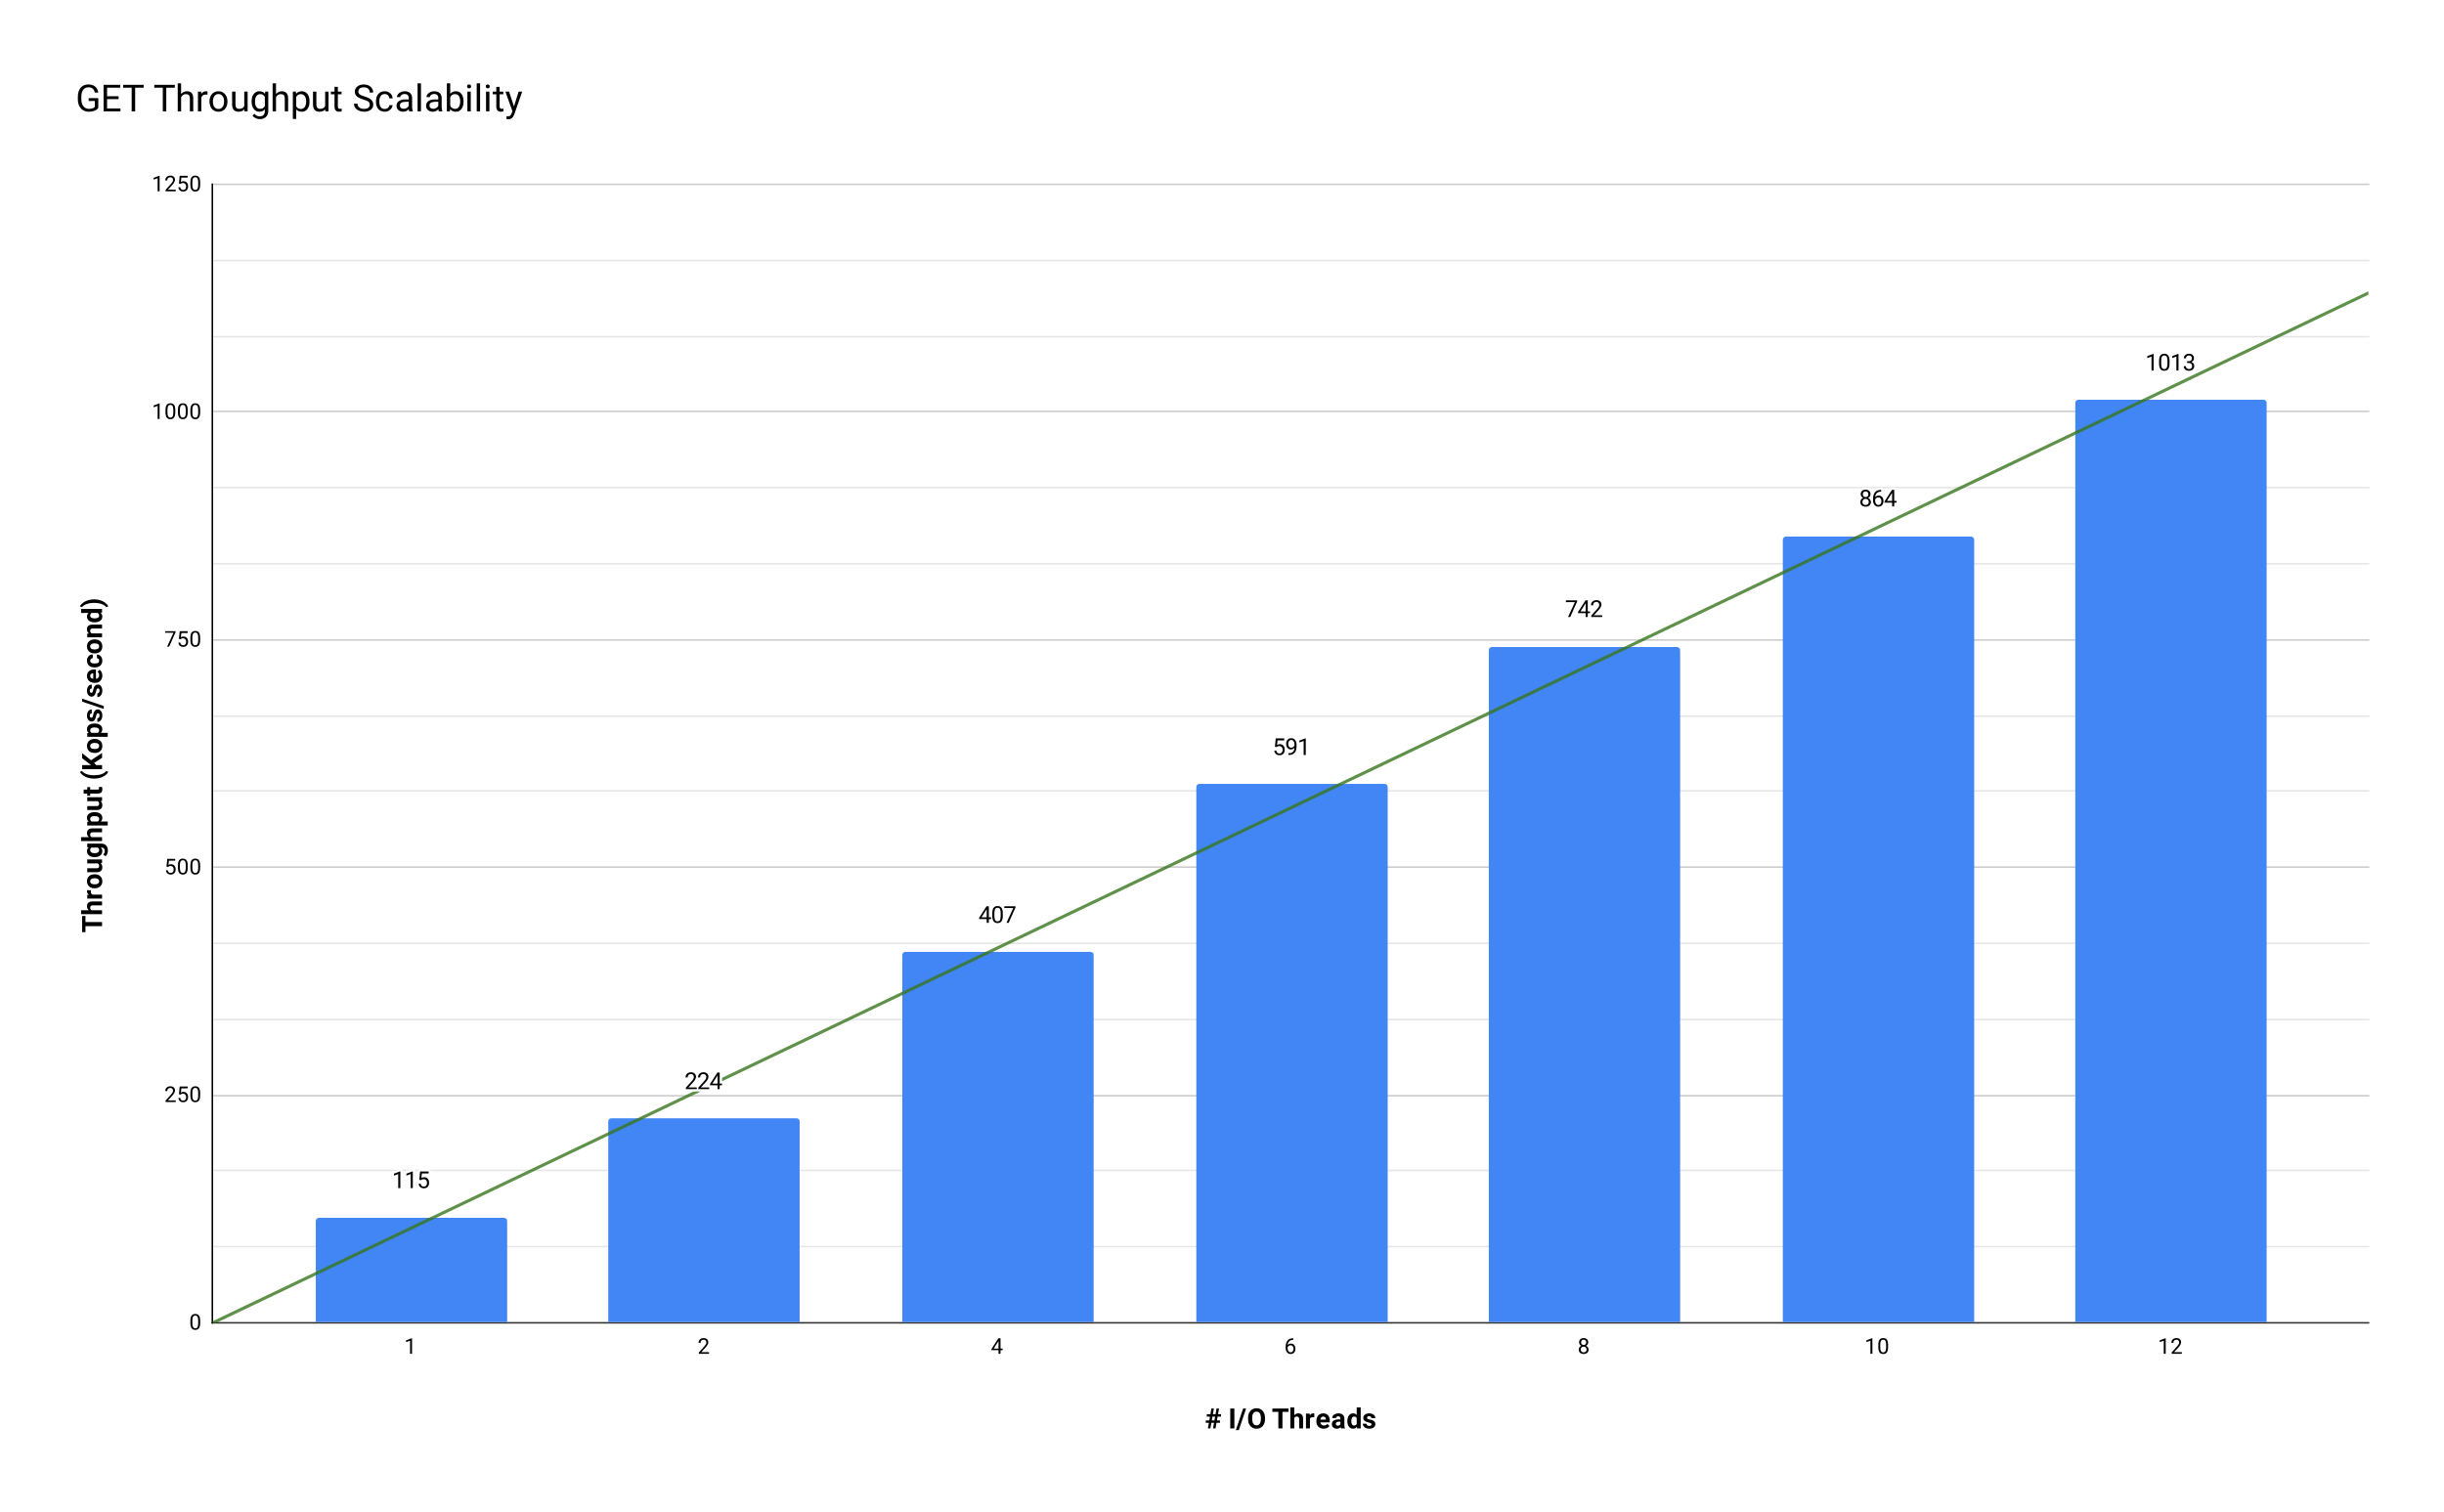 <svg version="1.1" viewBox="0.0 0.0 1571.0 972.0" fill="none" stroke="none" stroke-linecap="square" stroke-miterlimit="10" width="1571" height="972" xmlns:xlink="http://www.w3.org/1999/xlink" xmlns="http://www.w3.org/2000/svg"><path fill="#ffffff" d="M0 0L1571.0 0L1571.0 972.0L0 972.0L0 0Z" fill-rule="nonzero"/><path stroke="#333333" stroke-width="1.0" stroke-linecap="butt" d="M136.5 850.5L1522.5 850.5" fill-rule="nonzero"/><path stroke="#cccccc" stroke-width="1.0" stroke-linecap="butt" d="M136.5 704.5L1522.5 704.5" fill-rule="nonzero"/><path stroke="#cccccc" stroke-width="1.0" stroke-linecap="butt" d="M136.5 557.5L1522.5 557.5" fill-rule="nonzero"/><path stroke="#cccccc" stroke-width="1.0" stroke-linecap="butt" d="M136.5 411.5L1522.5 411.5" fill-rule="nonzero"/><path stroke="#cccccc" stroke-width="1.0" stroke-linecap="butt" d="M136.5 264.5L1522.5 264.5" fill-rule="nonzero"/><path stroke="#cccccc" stroke-width="1.0" stroke-linecap="butt" d="M136.5 118.5L1522.5 118.5" fill-rule="nonzero"/><path stroke="#e6e6e6" stroke-width="1.0" stroke-linecap="butt" d="M136.5 801.5L1522.5 801.5" fill-rule="nonzero"/><path stroke="#e6e6e6" stroke-width="1.0" stroke-linecap="butt" d="M136.5 752.5L1522.5 752.5" fill-rule="nonzero"/><path stroke="#e6e6e6" stroke-width="1.0" stroke-linecap="butt" d="M136.5 655.5L1522.5 655.5" fill-rule="nonzero"/><path stroke="#e6e6e6" stroke-width="1.0" stroke-linecap="butt" d="M136.5 606.5L1522.5 606.5" fill-rule="nonzero"/><path stroke="#e6e6e6" stroke-width="1.0" stroke-linecap="butt" d="M136.5 508.5L1522.5 508.5" fill-rule="nonzero"/><path stroke="#e6e6e6" stroke-width="1.0" stroke-linecap="butt" d="M136.5 460.5L1522.5 460.5" fill-rule="nonzero"/><path stroke="#e6e6e6" stroke-width="1.0" stroke-linecap="butt" d="M136.5 362.5L1522.5 362.5" fill-rule="nonzero"/><path stroke="#e6e6e6" stroke-width="1.0" stroke-linecap="butt" d="M136.5 313.5L1522.5 313.5" fill-rule="nonzero"/><path stroke="#e6e6e6" stroke-width="1.0" stroke-linecap="butt" d="M136.5 216.5L1522.5 216.5" fill-rule="nonzero"/><path stroke="#e6e6e6" stroke-width="1.0" stroke-linecap="butt" d="M136.5 167.5L1522.5 167.5" fill-rule="nonzero"/><path stroke="#000000" stroke-width="1.0" stroke-linecap="butt" d="M136.5 850.5L136.5 118.5" fill-rule="nonzero"/><clipPath id="id_0"><path d="M136.6 118.5L1522.4 118.5L1522.4 850.4L136.6 850.4L136.6 118.5Z" clip-rule="nonzero"/></clipPath><path stroke="#000000" stroke-width="2.0" stroke-linecap="butt" stroke-opacity="0.0" clip-path="url(#id_0)" d="M326.0 850.0L203.0 850.0L203.0 785.0C203.0 783.895 203.895 783.0 205.0 783.0L324.0 783.0C325.105 783.0 326.0 783.895 326.0 785.0Z" fill-rule="nonzero"/><path fill="#4285f4" clip-path="url(#id_0)" d="M326.0 850.0L203.0 850.0L203.0 785.0C203.0 783.895 203.895 783.0 205.0 783.0L324.0 783.0C325.105 783.0 326.0 783.895 326.0 785.0Z" fill-rule="nonzero"/><path stroke="#000000" stroke-width="2.0" stroke-linecap="butt" stroke-opacity="0.0" clip-path="url(#id_0)" d="M514.0 850.0L391.0 850.0L391.0 721.0C391.0 719.895 391.895 719.0 393.0 719.0L512.0 719.0C513.105 719.0 514.0 719.895 514.0 721.0Z" fill-rule="nonzero"/><path fill="#4285f4" clip-path="url(#id_0)" d="M514.0 850.0L391.0 850.0L391.0 721.0C391.0 719.895 391.895 719.0 393.0 719.0L512.0 719.0C513.105 719.0 514.0 719.895 514.0 721.0Z" fill-rule="nonzero"/><path stroke="#000000" stroke-width="2.0" stroke-linecap="butt" stroke-opacity="0.0" clip-path="url(#id_0)" d="M703.0 850.0L580.0 850.0L580.0 614.0C580.0 612.895 580.895 612.0 582.0 612.0L701.0 612.0C702.105 612.0 703.0 612.895 703.0 614.0Z" fill-rule="nonzero"/><path fill="#4285f4" clip-path="url(#id_0)" d="M703.0 850.0L580.0 850.0L580.0 614.0C580.0 612.895 580.895 612.0 582.0 612.0L701.0 612.0C702.105 612.0 703.0 612.895 703.0 614.0Z" fill-rule="nonzero"/><path stroke="#000000" stroke-width="2.0" stroke-linecap="butt" stroke-opacity="0.0" clip-path="url(#id_0)" d="M892.0 850.0L769.0 850.0L769.0 506.0C769.0 504.895 769.895 504.0 771.0 504.0L890.0 504.0C891.105 504.0 892.0 504.895 892.0 506.0Z" fill-rule="nonzero"/><path fill="#4285f4" clip-path="url(#id_0)" d="M892.0 850.0L769.0 850.0L769.0 506.0C769.0 504.895 769.895 504.0 771.0 504.0L890.0 504.0C891.105 504.0 892.0 504.895 892.0 506.0Z" fill-rule="nonzero"/><path stroke="#000000" stroke-width="2.0" stroke-linecap="butt" stroke-opacity="0.0" clip-path="url(#id_0)" d="M1080.0 850.0L957.0 850.0L957.0 418.0C957.0 416.895 957.895 416.0 959.0 416.0L1078.0 416.0C1079.105 416.0 1080.0 416.895 1080.0 418.0Z" fill-rule="nonzero"/><path fill="#4285f4" clip-path="url(#id_0)" d="M1080.0 850.0L957.0 850.0L957.0 418.0C957.0 416.895 957.895 416.0 959.0 416.0L1078.0 416.0C1079.105 416.0 1080.0 416.895 1080.0 418.0Z" fill-rule="nonzero"/><path stroke="#000000" stroke-width="2.0" stroke-linecap="butt" stroke-opacity="0.0" clip-path="url(#id_0)" d="M1269.0 850.0L1146.0 850.0L1146.0 347.0C1146.0 345.895 1146.895 345.0 1148.0 345.0L1267.0 345.0C1268.105 345.0 1269.0 345.895 1269.0 347.0Z" fill-rule="nonzero"/><path fill="#4285f4" clip-path="url(#id_0)" d="M1269.0 850.0L1146.0 850.0L1146.0 347.0C1146.0 345.895 1146.895 345.0 1148.0 345.0L1267.0 345.0C1268.105 345.0 1269.0 345.895 1269.0 347.0Z" fill-rule="nonzero"/><path stroke="#000000" stroke-width="2.0" stroke-linecap="butt" stroke-opacity="0.0" clip-path="url(#id_0)" d="M1457.0 850.0L1334.0 850.0L1334.0 259.0C1334.0 257.895 1334.895 257.0 1336.0 257.0L1455.0 257.0C1456.105 257.0 1457.0 257.895 1457.0 259.0Z" fill-rule="nonzero"/><path fill="#4285f4" clip-path="url(#id_0)" d="M1457.0 850.0L1334.0 850.0L1334.0 259.0C1334.0 257.895 1334.895 257.0 1336.0 257.0L1455.0 257.0C1456.105 257.0 1457.0 257.895 1457.0 259.0Z" fill-rule="nonzero"/><path stroke="#38761d" stroke-width="2.0" stroke-linecap="butt" stroke-opacity="0.8" clip-path="url(#id_0)" d="M0 915.888L1522.4 188.38" fill-rule="nonzero"/><path stroke="#ffffff" stroke-width="3.0" stroke-linejoin="round" stroke-linecap="round" d="M257.344 763.876L255.984 763.876L255.984 754.845L253.25 755.845L253.25 754.61L257.125 753.157L257.344 753.157L257.344 763.876ZM265.344 763.876L263.984 763.876L263.984 754.845L261.25 755.845L261.25 754.61L265.125 753.157L265.344 753.157L265.344 763.876ZM269.516 758.532L270.047 753.204L275.516 753.204L275.516 754.47L271.203 754.47L270.875 757.376Q271.656 756.907 272.656 756.907Q274.109 756.907 274.969 757.876Q275.828 758.829 275.828 760.47Q275.828 762.126 274.938 763.079Q274.047 764.016 272.453 764.016Q271.047 764.016 270.141 763.235Q269.25 762.454 269.125 761.063L270.406 761.063Q270.531 761.985 271.062 762.454Q271.594 762.923 272.453 762.923Q273.391 762.923 273.922 762.282Q274.469 761.626 274.469 760.485Q274.469 759.423 273.891 758.782Q273.312 758.126 272.344 758.126Q271.453 758.126 270.953 758.516L270.594 758.813L269.516 758.532Z" fill-rule="nonzero"/><path fill="#000000" d="M257.344 763.876L255.984 763.876L255.984 754.845L253.25 755.845L253.25 754.61L257.125 753.157L257.344 753.157L257.344 763.876ZM265.344 763.876L263.984 763.876L263.984 754.845L261.25 755.845L261.25 754.61L265.125 753.157L265.344 753.157L265.344 763.876ZM269.516 758.532L270.047 753.204L275.516 753.204L275.516 754.47L271.203 754.47L270.875 757.376Q271.656 756.907 272.656 756.907Q274.109 756.907 274.969 757.876Q275.828 758.829 275.828 760.47Q275.828 762.126 274.938 763.079Q274.047 764.016 272.453 764.016Q271.047 764.016 270.141 763.235Q269.25 762.454 269.125 761.063L270.406 761.063Q270.531 761.985 271.062 762.454Q271.594 762.923 272.453 762.923Q273.391 762.923 273.922 762.282Q274.469 761.626 274.469 760.485Q274.469 759.423 273.891 758.782Q273.312 758.126 272.344 758.126Q271.453 758.126 270.953 758.516L270.594 758.813L269.516 758.532Z" fill-rule="nonzero"/><path stroke="#ffffff" stroke-width="3.0" stroke-linejoin="round" stroke-linecap="round" d="M447.875 700.249L440.891 700.249L440.891 699.28L444.578 695.171Q445.391 694.249 445.703 693.671Q446.016 693.077 446.016 692.452Q446.016 691.624 445.516 691.093Q445.016 690.546 444.172 690.546Q443.156 690.546 442.594 691.124Q442.031 691.702 442.031 692.733L440.688 692.733Q440.688 691.249 441.625 690.343Q442.578 689.437 444.172 689.437Q445.656 689.437 446.516 690.218Q447.391 690.999 447.391 692.296Q447.391 693.874 445.375 696.046L442.516 699.14L447.875 699.14L447.875 700.249ZM455.875 700.249L448.891 700.249L448.891 699.28L452.578 695.171Q453.391 694.249 453.703 693.671Q454.016 693.077 454.016 692.452Q454.016 691.624 453.516 691.093Q453.016 690.546 452.172 690.546Q451.156 690.546 450.594 691.124Q450.031 691.702 450.031 692.733L448.688 692.733Q448.688 691.249 449.625 690.343Q450.578 689.437 452.172 689.437Q453.656 689.437 454.516 690.218Q455.391 690.999 455.391 692.296Q455.391 693.874 453.375 696.046L450.516 699.14L455.875 699.14L455.875 700.249ZM462.609 696.671L464.094 696.671L464.094 697.78L462.609 697.78L462.609 700.249L461.25 700.249L461.25 697.78L456.391 697.78L456.391 696.968L461.156 689.577L462.609 689.577L462.609 696.671ZM457.922 696.671L461.25 696.671L461.25 691.437L461.078 691.733L457.922 696.671Z" fill-rule="nonzero"/><path fill="#000000" d="M447.875 700.249L440.891 700.249L440.891 699.28L444.578 695.171Q445.391 694.249 445.703 693.671Q446.016 693.077 446.016 692.452Q446.016 691.624 445.516 691.093Q445.016 690.546 444.172 690.546Q443.156 690.546 442.594 691.124Q442.031 691.702 442.031 692.733L440.688 692.733Q440.688 691.249 441.625 690.343Q442.578 689.437 444.172 689.437Q445.656 689.437 446.516 690.218Q447.391 690.999 447.391 692.296Q447.391 693.874 445.375 696.046L442.516 699.14L447.875 699.14L447.875 700.249ZM455.875 700.249L448.891 700.249L448.891 699.28L452.578 695.171Q453.391 694.249 453.703 693.671Q454.016 693.077 454.016 692.452Q454.016 691.624 453.516 691.093Q453.016 690.546 452.172 690.546Q451.156 690.546 450.594 691.124Q450.031 691.702 450.031 692.733L448.688 692.733Q448.688 691.249 449.625 690.343Q450.578 689.437 452.172 689.437Q453.656 689.437 454.516 690.218Q455.391 690.999 455.391 692.296Q455.391 693.874 453.375 696.046L450.516 699.14L455.875 699.14L455.875 700.249ZM462.609 696.671L464.094 696.671L464.094 697.78L462.609 697.78L462.609 700.249L461.25 700.249L461.25 697.78L456.391 697.78L456.391 696.968L461.156 689.577L462.609 689.577L462.609 696.671ZM457.922 696.671L461.25 696.671L461.25 691.437L461.078 691.733L457.922 696.671Z" fill-rule="nonzero"/><path stroke="#ffffff" stroke-width="3.0" stroke-linejoin="round" stroke-linecap="round" d="M635.609 589.776L637.094 589.776L637.094 590.885L635.609 590.885L635.609 593.354L634.25 593.354L634.25 590.885L629.391 590.885L629.391 590.072L634.156 582.682L635.609 582.682L635.609 589.776ZM630.922 589.776L634.25 589.776L634.25 584.541L634.078 584.838L630.922 589.776ZM644.578 588.807Q644.578 591.182 643.766 592.338Q642.953 593.494 641.219 593.494Q639.516 593.494 638.688 592.369Q637.875 591.244 637.844 588.994L637.844 587.182Q637.844 584.822 638.656 583.682Q639.469 582.541 641.203 582.541Q642.922 582.541 643.734 583.651Q644.547 584.744 644.578 587.041L644.578 588.807ZM643.219 586.947Q643.219 585.229 642.734 584.447Q642.25 583.651 641.203 583.651Q640.172 583.651 639.688 584.447Q639.219 585.229 639.203 586.854L639.203 589.01Q639.203 590.744 639.703 591.572Q640.203 592.401 641.219 592.401Q642.219 592.401 642.703 591.619Q643.203 590.838 643.219 589.166L643.219 586.947ZM652.766 583.447L648.359 593.354L646.938 593.354L651.328 583.807L645.562 583.807L645.562 582.682L652.766 582.682L652.766 583.447Z" fill-rule="nonzero"/><path fill="#000000" d="M635.609 589.776L637.094 589.776L637.094 590.885L635.609 590.885L635.609 593.354L634.25 593.354L634.25 590.885L629.391 590.885L629.391 590.072L634.156 582.682L635.609 582.682L635.609 589.776ZM630.922 589.776L634.25 589.776L634.25 584.541L634.078 584.838L630.922 589.776ZM644.578 588.807Q644.578 591.182 643.766 592.338Q642.953 593.494 641.219 593.494Q639.516 593.494 638.688 592.369Q637.875 591.244 637.844 588.994L637.844 587.182Q637.844 584.822 638.656 583.682Q639.469 582.541 641.203 582.541Q642.922 582.541 643.734 583.651Q644.547 584.744 644.578 587.041L644.578 588.807ZM643.219 586.947Q643.219 585.229 642.734 584.447Q642.25 583.651 641.203 583.651Q640.172 583.651 639.688 584.447Q639.219 585.229 639.203 586.854L639.203 589.01Q639.203 590.744 639.703 591.572Q640.203 592.401 641.219 592.401Q642.219 592.401 642.703 591.619Q643.203 590.838 643.219 589.166L643.219 586.947ZM652.766 583.447L648.359 593.354L646.938 593.354L651.328 583.807L645.562 583.807L645.562 582.682L652.766 582.682L652.766 583.447Z" fill-rule="nonzero"/><path stroke="#ffffff" stroke-width="3.0" stroke-linejoin="round" stroke-linecap="round" d="M819.516 480.079L820.047 474.751L825.516 474.751L825.516 476.016L821.203 476.016L820.875 478.923Q821.656 478.454 822.656 478.454Q824.109 478.454 824.969 479.423Q825.828 480.376 825.828 482.016Q825.828 483.673 824.938 484.626Q824.047 485.563 822.453 485.563Q821.047 485.563 820.141 484.782Q819.25 484.001 819.125 482.61L820.406 482.61Q820.531 483.532 821.062 484.001Q821.594 484.469 822.453 484.469Q823.391 484.469 823.922 483.829Q824.469 483.173 824.469 482.032Q824.469 480.969 823.891 480.329Q823.312 479.673 822.344 479.673Q821.453 479.673 820.953 480.063L820.594 480.36L819.516 480.079ZM832.078 480.735Q831.656 481.235 831.062 481.548Q830.469 481.86 829.766 481.86Q828.844 481.86 828.156 481.407Q827.484 480.954 827.109 480.126Q826.734 479.298 826.734 478.298Q826.734 477.235 827.141 476.376Q827.547 475.516 828.297 475.063Q829.047 474.61 830.031 474.61Q831.625 474.61 832.531 475.798Q833.438 476.985 833.438 479.016L833.438 479.423Q833.438 482.532 832.203 483.969Q830.984 485.391 828.5 485.423L828.234 485.423L828.234 484.282L828.516 484.282Q830.203 484.251 831.094 483.407Q832.0 482.563 832.078 480.735ZM829.984 480.735Q830.672 480.735 831.25 480.329Q831.828 479.907 832.094 479.282L832.094 478.735Q832.094 477.407 831.5 476.579Q830.922 475.735 830.047 475.735Q829.156 475.735 828.609 476.423Q828.062 477.11 828.062 478.235Q828.062 479.329 828.578 480.032Q829.109 480.735 829.984 480.735ZM839.344 485.423L837.984 485.423L837.984 476.391L835.25 477.391L835.25 476.157L839.125 474.704L839.344 474.704L839.344 485.423Z" fill-rule="nonzero"/><path fill="#000000" d="M819.516 480.079L820.047 474.751L825.516 474.751L825.516 476.016L821.203 476.016L820.875 478.923Q821.656 478.454 822.656 478.454Q824.109 478.454 824.969 479.423Q825.828 480.376 825.828 482.016Q825.828 483.673 824.938 484.626Q824.047 485.563 822.453 485.563Q821.047 485.563 820.141 484.782Q819.25 484.001 819.125 482.61L820.406 482.61Q820.531 483.532 821.062 484.001Q821.594 484.469 822.453 484.469Q823.391 484.469 823.922 483.829Q824.469 483.173 824.469 482.032Q824.469 480.969 823.891 480.329Q823.312 479.673 822.344 479.673Q821.453 479.673 820.953 480.063L820.594 480.36L819.516 480.079ZM832.078 480.735Q831.656 481.235 831.062 481.548Q830.469 481.86 829.766 481.86Q828.844 481.86 828.156 481.407Q827.484 480.954 827.109 480.126Q826.734 479.298 826.734 478.298Q826.734 477.235 827.141 476.376Q827.547 475.516 828.297 475.063Q829.047 474.61 830.031 474.61Q831.625 474.61 832.531 475.798Q833.438 476.985 833.438 479.016L833.438 479.423Q833.438 482.532 832.203 483.969Q830.984 485.391 828.5 485.423L828.234 485.423L828.234 484.282L828.516 484.282Q830.203 484.251 831.094 483.407Q832.0 482.563 832.078 480.735ZM829.984 480.735Q830.672 480.735 831.25 480.329Q831.828 479.907 832.094 479.282L832.094 478.735Q832.094 477.407 831.5 476.579Q830.922 475.735 830.047 475.735Q829.156 475.735 828.609 476.423Q828.062 477.11 828.062 478.235Q828.062 479.329 828.578 480.032Q829.109 480.735 829.984 480.735ZM839.344 485.423L837.984 485.423L837.984 476.391L835.25 477.391L835.25 476.157L839.125 474.704L839.344 474.704L839.344 485.423Z" fill-rule="nonzero"/><path stroke="#ffffff" stroke-width="3.0" stroke-linejoin="round" stroke-linecap="round" d="M1013.766 386.78L1009.359 396.686L1007.938 396.686L1012.328 387.139L1006.562 387.139L1006.562 386.014L1013.766 386.014L1013.766 386.78ZM1020.609 393.108L1022.094 393.108L1022.094 394.218L1020.609 394.218L1020.609 396.686L1019.25 396.686L1019.25 394.218L1014.391 394.218L1014.391 393.405L1019.156 386.014L1020.609 386.014L1020.609 393.108ZM1015.922 393.108L1019.25 393.108L1019.25 387.874L1019.078 388.171L1015.922 393.108ZM1029.875 396.686L1022.891 396.686L1022.891 395.718L1026.578 391.608Q1027.391 390.686 1027.703 390.108Q1028.016 389.514 1028.016 388.889Q1028.016 388.061 1027.516 387.53Q1027.016 386.983 1026.172 386.983Q1025.156 386.983 1024.594 387.561Q1024.031 388.139 1024.031 389.171L1022.688 389.171Q1022.688 387.686 1023.625 386.78Q1024.578 385.874 1026.172 385.874Q1027.656 385.874 1028.516 386.655Q1029.391 387.436 1029.391 388.733Q1029.391 390.311 1027.375 392.483L1024.516 395.577L1029.875 395.577L1029.875 396.686Z" fill-rule="nonzero"/><path fill="#000000" d="M1013.766 386.78L1009.359 396.686L1007.938 396.686L1012.328 387.139L1006.562 387.139L1006.562 386.014L1013.766 386.014L1013.766 386.78ZM1020.609 393.108L1022.094 393.108L1022.094 394.218L1020.609 394.218L1020.609 396.686L1019.25 396.686L1019.25 394.218L1014.391 394.218L1014.391 393.405L1019.156 386.014L1020.609 386.014L1020.609 393.108ZM1015.922 393.108L1019.25 393.108L1019.25 387.874L1019.078 388.171L1015.922 393.108ZM1029.875 396.686L1022.891 396.686L1022.891 395.718L1026.578 391.608Q1027.391 390.686 1027.703 390.108Q1028.016 389.514 1028.016 388.889Q1028.016 388.061 1027.516 387.53Q1027.016 386.983 1026.172 386.983Q1025.156 386.983 1024.594 387.561Q1024.031 388.139 1024.031 389.171L1022.688 389.171Q1022.688 387.686 1023.625 386.78Q1024.578 385.874 1026.172 385.874Q1027.656 385.874 1028.516 386.655Q1029.391 387.436 1029.391 388.733Q1029.391 390.311 1027.375 392.483L1024.516 395.577L1029.875 395.577L1029.875 396.686Z" fill-rule="nonzero"/><path stroke="#ffffff" stroke-width="3.0" stroke-linejoin="round" stroke-linecap="round" d="M1202.359 317.76Q1202.359 318.557 1201.938 319.182Q1201.516 319.791 1200.797 320.151Q1201.625 320.51 1202.109 321.198Q1202.609 321.885 1202.609 322.76Q1202.609 324.135 1201.672 324.963Q1200.734 325.776 1199.219 325.776Q1197.672 325.776 1196.75 324.963Q1195.828 324.135 1195.828 322.76Q1195.828 321.885 1196.297 321.198Q1196.766 320.495 1197.594 320.135Q1196.891 319.791 1196.469 319.166Q1196.062 318.541 1196.062 317.76Q1196.062 316.401 1196.922 315.62Q1197.797 314.823 1199.219 314.823Q1200.625 314.823 1201.484 315.62Q1202.359 316.401 1202.359 317.76ZM1201.25 322.729Q1201.25 321.838 1200.672 321.276Q1200.109 320.713 1199.188 320.713Q1198.281 320.713 1197.719 321.276Q1197.172 321.823 1197.172 322.729Q1197.172 323.635 1197.703 324.166Q1198.25 324.682 1199.219 324.682Q1200.156 324.682 1200.703 324.166Q1201.25 323.635 1201.25 322.729ZM1199.219 315.932Q1198.406 315.932 1197.906 316.432Q1197.422 316.932 1197.422 317.776Q1197.422 318.588 1197.906 319.088Q1198.406 319.588 1199.219 319.588Q1200.031 319.588 1200.516 319.088Q1201.0 318.588 1201.0 317.776Q1201.0 316.963 1200.484 316.448Q1199.984 315.932 1199.219 315.932ZM1209.203 314.963L1209.203 316.12L1208.953 316.12Q1207.375 316.135 1206.438 317.057Q1205.5 317.963 1205.344 319.604Q1206.188 318.635 1207.656 318.635Q1209.047 318.635 1209.875 319.62Q1210.703 320.604 1210.703 322.151Q1210.703 323.807 1209.797 324.791Q1208.906 325.776 1207.406 325.776Q1205.875 325.776 1204.922 324.604Q1203.969 323.432 1203.969 321.573L1203.969 321.057Q1203.969 318.12 1205.219 316.557Q1206.484 314.995 1208.969 314.963L1209.203 314.963ZM1207.422 319.776Q1206.734 319.776 1206.141 320.198Q1205.562 320.604 1205.328 321.229L1205.328 321.729Q1205.328 323.057 1205.922 323.87Q1206.516 324.666 1207.406 324.666Q1208.312 324.666 1208.828 323.995Q1209.359 323.307 1209.359 322.229Q1209.359 321.12 1208.828 320.448Q1208.297 319.776 1207.422 319.776ZM1217.609 322.057L1219.094 322.057L1219.094 323.166L1217.609 323.166L1217.609 325.635L1216.25 325.635L1216.25 323.166L1211.391 323.166L1211.391 322.354L1216.156 314.963L1217.609 314.963L1217.609 322.057ZM1212.922 322.057L1216.25 322.057L1216.25 316.823L1216.078 317.12L1212.922 322.057Z" fill-rule="nonzero"/><path fill="#000000" d="M1202.359 317.76Q1202.359 318.557 1201.938 319.182Q1201.516 319.791 1200.797 320.151Q1201.625 320.51 1202.109 321.198Q1202.609 321.885 1202.609 322.76Q1202.609 324.135 1201.672 324.963Q1200.734 325.776 1199.219 325.776Q1197.672 325.776 1196.75 324.963Q1195.828 324.135 1195.828 322.76Q1195.828 321.885 1196.297 321.198Q1196.766 320.495 1197.594 320.135Q1196.891 319.791 1196.469 319.166Q1196.062 318.541 1196.062 317.76Q1196.062 316.401 1196.922 315.62Q1197.797 314.823 1199.219 314.823Q1200.625 314.823 1201.484 315.62Q1202.359 316.401 1202.359 317.76ZM1201.25 322.729Q1201.25 321.838 1200.672 321.276Q1200.109 320.713 1199.188 320.713Q1198.281 320.713 1197.719 321.276Q1197.172 321.823 1197.172 322.729Q1197.172 323.635 1197.703 324.166Q1198.25 324.682 1199.219 324.682Q1200.156 324.682 1200.703 324.166Q1201.25 323.635 1201.25 322.729ZM1199.219 315.932Q1198.406 315.932 1197.906 316.432Q1197.422 316.932 1197.422 317.776Q1197.422 318.588 1197.906 319.088Q1198.406 319.588 1199.219 319.588Q1200.031 319.588 1200.516 319.088Q1201.0 318.588 1201.0 317.776Q1201.0 316.963 1200.484 316.448Q1199.984 315.932 1199.219 315.932ZM1209.203 314.963L1209.203 316.12L1208.953 316.12Q1207.375 316.135 1206.438 317.057Q1205.5 317.963 1205.344 319.604Q1206.188 318.635 1207.656 318.635Q1209.047 318.635 1209.875 319.62Q1210.703 320.604 1210.703 322.151Q1210.703 323.807 1209.797 324.791Q1208.906 325.776 1207.406 325.776Q1205.875 325.776 1204.922 324.604Q1203.969 323.432 1203.969 321.573L1203.969 321.057Q1203.969 318.12 1205.219 316.557Q1206.484 314.995 1208.969 314.963L1209.203 314.963ZM1207.422 319.776Q1206.734 319.776 1206.141 320.198Q1205.562 320.604 1205.328 321.229L1205.328 321.729Q1205.328 323.057 1205.922 323.87Q1206.516 324.666 1207.406 324.666Q1208.312 324.666 1208.828 323.995Q1209.359 323.307 1209.359 322.229Q1209.359 321.12 1208.828 320.448Q1208.297 319.776 1207.422 319.776ZM1217.609 322.057L1219.094 322.057L1219.094 323.166L1217.609 323.166L1217.609 325.635L1216.25 325.635L1216.25 323.166L1211.391 323.166L1211.391 322.354L1216.156 314.963L1217.609 314.963L1217.609 322.057ZM1212.922 322.057L1216.25 322.057L1216.25 316.823L1216.078 317.12L1212.922 322.057Z" fill-rule="nonzero"/><path stroke="#ffffff" stroke-width="3.0" stroke-linejoin="round" stroke-linecap="round" d="M1384.344 238.246L1382.984 238.246L1382.984 229.215L1380.25 230.215L1380.25 228.981L1384.125 227.527L1384.344 227.527L1384.344 238.246ZM1394.578 233.699Q1394.578 236.074 1393.766 237.231Q1392.953 238.387 1391.219 238.387Q1389.516 238.387 1388.688 237.262Q1387.875 236.137 1387.844 233.887L1387.844 232.074Q1387.844 229.715 1388.656 228.574Q1389.469 227.434 1391.203 227.434Q1392.922 227.434 1393.734 228.543Q1394.547 229.637 1394.578 231.934L1394.578 233.699ZM1393.219 231.84Q1393.219 230.121 1392.734 229.34Q1392.25 228.543 1391.203 228.543Q1390.172 228.543 1389.688 229.34Q1389.219 230.121 1389.203 231.746L1389.203 233.902Q1389.203 235.637 1389.703 236.465Q1390.203 237.293 1391.219 237.293Q1392.219 237.293 1392.703 236.512Q1393.203 235.731 1393.219 234.059L1393.219 231.84ZM1400.344 238.246L1398.984 238.246L1398.984 229.215L1396.25 230.215L1396.25 228.981L1400.125 227.527L1400.344 227.527L1400.344 238.246ZM1405.859 232.262L1406.875 232.262Q1407.828 232.246 1408.375 231.762Q1408.938 231.262 1408.938 230.418Q1408.938 228.543 1407.062 228.543Q1406.188 228.543 1405.656 229.059Q1405.141 229.559 1405.141 230.387L1403.781 230.387Q1403.781 229.106 1404.703 228.277Q1405.641 227.434 1407.062 227.434Q1408.578 227.434 1409.422 228.231Q1410.281 229.027 1410.281 230.449Q1410.281 231.152 1409.828 231.809Q1409.391 232.449 1408.609 232.777Q1409.484 233.059 1409.969 233.699Q1410.453 234.34 1410.453 235.277Q1410.453 236.715 1409.516 237.559Q1408.578 238.387 1407.078 238.387Q1405.578 238.387 1404.625 237.574Q1403.688 236.762 1403.688 235.434L1405.047 235.434Q1405.047 236.277 1405.594 236.793Q1406.156 237.293 1407.078 237.293Q1408.047 237.293 1408.562 236.777Q1409.094 236.262 1409.094 235.309Q1409.094 234.371 1408.516 233.871Q1407.953 233.371 1406.875 233.356L1405.859 233.356L1405.859 232.262Z" fill-rule="nonzero"/><path fill="#000000" d="M1384.344 238.246L1382.984 238.246L1382.984 229.215L1380.25 230.215L1380.25 228.981L1384.125 227.527L1384.344 227.527L1384.344 238.246ZM1394.578 233.699Q1394.578 236.074 1393.766 237.231Q1392.953 238.387 1391.219 238.387Q1389.516 238.387 1388.688 237.262Q1387.875 236.137 1387.844 233.887L1387.844 232.074Q1387.844 229.715 1388.656 228.574Q1389.469 227.434 1391.203 227.434Q1392.922 227.434 1393.734 228.543Q1394.547 229.637 1394.578 231.934L1394.578 233.699ZM1393.219 231.84Q1393.219 230.121 1392.734 229.34Q1392.25 228.543 1391.203 228.543Q1390.172 228.543 1389.688 229.34Q1389.219 230.121 1389.203 231.746L1389.203 233.902Q1389.203 235.637 1389.703 236.465Q1390.203 237.293 1391.219 237.293Q1392.219 237.293 1392.703 236.512Q1393.203 235.731 1393.219 234.059L1393.219 231.84ZM1400.344 238.246L1398.984 238.246L1398.984 229.215L1396.25 230.215L1396.25 228.981L1400.125 227.527L1400.344 227.527L1400.344 238.246ZM1405.859 232.262L1406.875 232.262Q1407.828 232.246 1408.375 231.762Q1408.938 231.262 1408.938 230.418Q1408.938 228.543 1407.062 228.543Q1406.188 228.543 1405.656 229.059Q1405.141 229.559 1405.141 230.387L1403.781 230.387Q1403.781 229.106 1404.703 228.277Q1405.641 227.434 1407.062 227.434Q1408.578 227.434 1409.422 228.231Q1410.281 229.027 1410.281 230.449Q1410.281 231.152 1409.828 231.809Q1409.391 232.449 1408.609 232.777Q1409.484 233.059 1409.969 233.699Q1410.453 234.34 1410.453 235.277Q1410.453 236.715 1409.516 237.559Q1408.578 238.387 1407.078 238.387Q1405.578 238.387 1404.625 237.574Q1403.688 236.762 1403.688 235.434L1405.047 235.434Q1405.047 236.277 1405.594 236.793Q1406.156 237.293 1407.078 237.293Q1408.047 237.293 1408.562 236.777Q1409.094 236.262 1409.094 235.309Q1409.094 234.371 1408.516 233.871Q1407.953 233.371 1406.875 233.356L1405.859 233.356L1405.859 232.262Z" fill-rule="nonzero"/><path fill="#000000" d="M780.359 914.791L778.672 914.791L778.031 918.4L776.422 918.4L777.062 914.791L775.062 914.791L775.062 913.291L777.328 913.291L777.766 910.791L775.719 910.791L775.719 909.259L778.031 909.259L778.672 905.603L780.281 905.603L779.641 909.259L781.344 909.259L781.984 905.603L783.594 905.603L782.953 909.259L784.875 909.259L784.875 910.791L782.672 910.791L782.234 913.291L784.203 913.291L784.203 914.791L781.969 914.791L781.344 918.4L779.734 918.4L780.359 914.791ZM778.938 913.291L780.625 913.291L781.062 910.791L779.359 910.791L778.938 913.291ZM793.453 918.4L790.812 918.4L790.812 905.603L793.453 905.603L793.453 918.4ZM796.281 919.494L794.391 919.494L799.094 905.603L800.984 905.603L796.281 919.494ZM813.156 912.291Q813.156 914.181 812.484 915.603Q811.812 917.025 810.562 917.806Q809.328 918.572 807.719 918.572Q806.125 918.572 804.875 917.806Q803.641 917.041 802.953 915.634Q802.266 914.212 802.25 912.369L802.25 911.728Q802.25 909.837 802.938 908.4Q803.625 906.962 804.859 906.197Q806.109 905.431 807.703 905.431Q809.312 905.431 810.547 906.197Q811.797 906.962 812.469 908.4Q813.156 909.837 813.156 911.712L813.156 912.291ZM810.484 911.712Q810.484 909.697 809.766 908.65Q809.047 907.603 807.703 907.603Q806.375 907.603 805.656 908.634Q804.938 909.666 804.922 911.666L804.922 912.291Q804.922 914.244 805.641 915.337Q806.375 916.416 807.719 916.416Q809.047 916.416 809.75 915.384Q810.469 914.337 810.484 912.337L810.484 911.712ZM828.281 907.744L824.359 907.744L824.359 918.4L821.719 918.4L821.719 907.744L817.859 907.744L817.859 905.603L828.281 905.603L828.281 907.744ZM831.953 909.931Q832.969 908.712 834.5 908.712Q837.594 908.712 837.625 912.306L837.625 918.4L835.094 918.4L835.094 912.384Q835.094 911.556 834.734 911.166Q834.391 910.775 833.578 910.775Q832.453 910.775 831.953 911.634L831.953 918.4L829.422 918.4L829.422 904.9L831.953 904.9L831.953 909.931ZM844.812 911.275Q844.297 911.197 843.906 911.197Q842.469 911.197 842.016 912.181L842.016 918.4L839.469 918.4L839.469 908.884L841.875 908.884L841.953 910.025Q842.703 908.712 844.062 908.712Q844.484 908.712 844.859 908.822L844.812 911.275ZM850.859 918.572Q848.766 918.572 847.453 917.291Q846.141 916.009 846.141 913.869L846.141 913.634Q846.141 912.197 846.688 911.072Q847.234 909.931 848.25 909.322Q849.266 908.712 850.578 908.712Q852.516 908.712 853.641 909.947Q854.766 911.181 854.766 913.431L854.766 914.478L848.703 914.478Q848.828 915.4 849.453 915.962Q850.078 916.525 851.016 916.525Q852.484 916.525 853.312 915.462L854.562 916.869Q853.984 917.666 853.016 918.119Q852.047 918.572 850.859 918.572ZM850.562 910.775Q849.812 910.775 849.328 911.291Q848.859 911.791 848.734 912.744L852.266 912.744L852.266 912.541Q852.25 911.697 851.812 911.244Q851.375 910.775 850.562 910.775ZM861.984 918.4Q861.812 918.056 861.734 917.541Q860.812 918.572 859.328 918.572Q857.938 918.572 857.016 917.775Q856.094 916.962 856.094 915.728Q856.094 914.212 857.219 913.416Q858.344 912.603 860.453 912.587L861.625 912.587L861.625 912.041Q861.625 911.384 861.281 910.994Q860.953 910.587 860.219 910.587Q859.578 910.587 859.203 910.9Q858.844 911.212 858.844 911.744L856.312 911.744Q856.312 910.916 856.812 910.212Q857.328 909.509 858.25 909.119Q859.188 908.712 860.359 908.712Q862.109 908.712 863.141 909.603Q864.172 910.478 864.172 912.087L864.172 916.197Q864.188 917.556 864.547 918.244L864.547 918.4L861.984 918.4ZM859.891 916.634Q860.453 916.634 860.922 916.384Q861.391 916.134 861.625 915.712L861.625 914.072L860.672 914.072Q858.766 914.072 858.641 915.4L858.641 915.541Q858.641 916.025 858.969 916.337Q859.312 916.634 859.891 916.634ZM866.078 913.572Q866.078 911.353 867.078 910.041Q868.078 908.712 869.812 908.712Q871.203 908.712 872.094 909.744L872.094 904.9L874.656 904.9L874.656 918.4L872.359 918.4L872.234 917.384Q871.281 918.572 869.797 918.572Q868.109 918.572 867.094 917.259Q866.078 915.931 866.078 913.572ZM868.625 913.759Q868.625 915.087 869.078 915.806Q869.547 916.525 870.438 916.525Q871.625 916.525 872.094 915.525L872.094 911.775Q871.625 910.775 870.453 910.775Q868.625 910.775 868.625 913.759ZM881.625 915.775Q881.625 915.306 881.156 915.041Q880.703 914.775 879.688 914.556Q876.297 913.853 876.297 911.681Q876.297 910.416 877.344 909.572Q878.391 908.712 880.094 908.712Q881.906 908.712 882.984 909.572Q884.062 910.416 884.062 911.775L881.531 911.775Q881.531 911.244 881.172 910.884Q880.828 910.525 880.078 910.525Q879.438 910.525 879.078 910.822Q878.734 911.103 878.734 911.556Q878.734 911.978 879.125 912.244Q879.531 912.494 880.484 912.681Q881.438 912.869 882.078 913.103Q884.094 913.853 884.094 915.666Q884.094 916.962 882.969 917.775Q881.859 918.572 880.094 918.572Q878.906 918.572 877.969 918.15Q877.047 917.728 876.516 916.994Q876.0 916.244 876.0 915.369L878.406 915.369Q878.438 916.056 878.906 916.416Q879.375 916.775 880.156 916.775Q880.875 916.775 881.25 916.494Q881.625 916.212 881.625 915.775Z" fill-rule="nonzero"/><path fill="#000000" d="M54.944 588.919L54.944 592.841L65.6 592.841L65.6 595.481L54.944 595.481L54.944 599.341L52.803 599.341L52.803 588.919L54.944 588.919ZM57.131 585.247Q55.913 584.231 55.913 582.7Q55.913 579.606 59.506 579.575L65.6 579.575L65.6 582.106L59.584 582.106Q58.756 582.106 58.366 582.466Q57.975 582.809 57.975 583.622Q57.975 584.747 58.834 585.247L65.6 585.247L65.6 587.778L52.1 587.778L52.1 585.247L57.131 585.247ZM58.475 572.388Q58.397 572.903 58.397 573.294Q58.397 574.731 59.381 575.184L65.6 575.184L65.6 577.731L56.084 577.731L56.084 575.325L57.225 575.247Q55.913 574.497 55.913 573.138Q55.913 572.716 56.022 572.341L58.475 572.388ZM60.756 571.122Q59.334 571.122 58.241 570.575Q57.131 570.028 56.522 569.013Q55.913 567.981 55.913 566.622Q55.913 564.7 57.1 563.481Q58.272 562.263 60.288 562.122L60.944 562.106Q63.131 562.106 64.459 563.341Q65.772 564.559 65.772 566.622Q65.772 568.669 64.459 569.903Q63.131 571.122 60.866 571.122L60.756 571.122ZM60.944 568.575Q62.288 568.575 63.006 568.075Q63.725 567.559 63.725 566.606Q63.725 565.684 63.022 565.169Q62.319 564.653 60.756 564.653Q59.428 564.653 58.709 565.169Q57.975 565.684 57.975 566.622Q57.975 567.559 58.709 568.075Q59.428 568.575 60.944 568.575ZM64.631 555.028Q65.772 555.966 65.772 557.638Q65.772 559.153 64.897 559.966Q64.022 560.763 62.319 560.778L56.084 560.778L56.084 558.247L62.241 558.247Q63.725 558.247 63.725 556.888Q63.725 555.606 62.819 555.122L56.084 555.122L56.084 552.575L65.6 552.575L65.6 554.966L64.631 555.028ZM60.772 551.091Q58.584 551.091 57.256 550.059Q55.913 549.013 55.913 547.247Q55.913 545.684 56.991 544.809L56.084 544.7L56.084 542.403L65.288 542.403Q66.538 542.403 67.459 542.966Q68.381 543.528 68.866 544.559Q69.35 545.591 69.35 546.966Q69.35 548.013 68.928 549.013Q68.506 549.997 67.85 550.513L66.303 549.388Q67.366 548.434 67.366 547.091Q67.366 546.075 66.819 545.513Q66.288 544.95 65.288 544.95L64.788 544.95Q65.772 545.825 65.772 547.263Q65.772 548.981 64.444 550.044Q63.1 551.091 60.881 551.091L60.772 551.091ZM60.959 548.559Q62.256 548.559 62.991 548.044Q63.725 547.513 63.725 546.606Q63.725 545.45 62.85 544.95L58.85 544.95Q57.975 545.466 57.975 546.591Q57.975 547.513 58.725 548.044Q59.475 548.559 60.959 548.559ZM57.131 538.247Q55.913 537.231 55.913 535.7Q55.913 532.606 59.506 532.575L65.6 532.575L65.6 535.106L59.584 535.106Q58.756 535.106 58.366 535.466Q57.975 535.809 57.975 536.622Q57.975 537.747 58.834 538.247L65.6 538.247L65.6 540.778L52.1 540.778L52.1 538.247L57.131 538.247ZM60.928 522.169Q63.131 522.169 64.459 523.169Q65.772 524.153 65.772 525.856Q65.772 527.294 64.772 528.184L69.256 528.184L69.256 530.731L56.084 530.731L56.084 528.372L57.022 528.278Q55.913 527.356 55.913 525.872Q55.913 524.122 57.225 523.153Q58.522 522.169 60.803 522.169L60.928 522.169ZM60.741 524.7Q59.428 524.7 58.709 525.169Q57.975 525.638 57.975 526.544Q57.975 527.731 58.897 528.184L62.788 528.184Q63.725 527.716 63.725 526.528Q63.725 524.7 60.741 524.7ZM64.631 515.028Q65.772 515.966 65.772 517.638Q65.772 519.153 64.897 519.966Q64.022 520.763 62.319 520.778L56.084 520.778L56.084 518.247L62.241 518.247Q63.725 518.247 63.725 516.888Q63.725 515.606 62.819 515.122L56.084 515.122L56.084 512.575L65.6 512.575L65.6 514.966L64.631 515.028ZM53.756 507.684L56.084 507.684L56.084 506.059L57.959 506.059L57.959 507.684L62.694 507.684Q63.225 507.684 63.459 507.481Q63.678 507.278 63.678 506.7Q63.678 506.278 63.616 505.966L65.553 505.966Q65.772 506.7 65.772 507.497Q65.772 510.169 63.084 510.216L57.959 510.216L57.959 511.606L56.084 511.606L56.084 510.216L53.756 510.216L53.756 507.684ZM60.397 500.606Q58.381 500.606 56.569 500.075Q54.741 499.544 53.35 498.497Q51.944 497.45 51.397 496.231L52.772 495.731Q53.709 497.012 55.709 497.731Q57.694 498.45 60.35 498.45L60.616 498.45Q63.272 498.45 65.272 497.747Q67.272 497.028 68.256 495.731L69.6 496.231Q69.069 497.419 67.709 498.45Q66.35 499.481 64.584 500.028Q62.803 500.575 60.866 500.606L60.397 500.606ZM60.459 490.544L61.944 491.919L65.6 491.919L65.6 494.559L52.803 494.559L52.803 491.919L58.6 491.919L57.006 490.762L52.803 487.497L52.803 484.262L58.491 488.794L65.6 484.122L65.6 487.262L60.459 490.544ZM60.756 484.122Q59.334 484.122 58.241 483.575Q57.131 483.028 56.522 482.012Q55.913 480.981 55.913 479.622Q55.913 477.7 57.1 476.481Q58.272 475.262 60.288 475.122L60.944 475.106Q63.131 475.106 64.459 476.341Q65.772 477.559 65.772 479.622Q65.772 481.669 64.459 482.903Q63.131 484.122 60.866 484.122L60.756 484.122ZM60.944 481.575Q62.288 481.575 63.006 481.075Q63.725 480.559 63.725 479.606Q63.725 478.684 63.022 478.169Q62.319 477.653 60.756 477.653Q59.428 477.653 58.709 478.169Q57.975 478.684 57.975 479.622Q57.975 480.559 58.709 481.075Q59.428 481.575 60.944 481.575ZM60.928 465.169Q63.131 465.169 64.459 466.169Q65.772 467.153 65.772 468.856Q65.772 470.294 64.772 471.184L69.256 471.184L69.256 473.731L56.084 473.731L56.084 471.372L57.022 471.278Q55.913 470.356 55.913 468.872Q55.913 467.122 57.225 466.153Q58.522 465.169 60.803 465.169L60.928 465.169ZM60.741 467.7Q59.428 467.7 58.709 468.169Q57.975 468.637 57.975 469.544Q57.975 470.731 58.897 471.184L62.788 471.184Q63.725 470.716 63.725 469.528Q63.725 467.7 60.741 467.7ZM62.975 458.575Q62.506 458.575 62.241 459.044Q61.975 459.497 61.756 460.512Q61.053 463.903 58.881 463.903Q57.616 463.903 56.772 462.856Q55.913 461.809 55.913 460.106Q55.913 458.294 56.772 457.216Q57.616 456.137 58.975 456.137L58.975 458.669Q58.444 458.669 58.084 459.028Q57.725 459.372 57.725 460.122Q57.725 460.762 58.022 461.122Q58.303 461.466 58.756 461.466Q59.178 461.466 59.444 461.075Q59.694 460.669 59.881 459.716Q60.069 458.762 60.303 458.122Q61.053 456.106 62.866 456.106Q64.163 456.106 64.975 457.231Q65.772 458.341 65.772 460.106Q65.772 461.294 65.35 462.231Q64.928 463.153 64.194 463.684Q63.444 464.2 62.569 464.2L62.569 461.794Q63.256 461.762 63.616 461.294Q63.975 460.825 63.975 460.044Q63.975 459.325 63.694 458.95Q63.413 458.575 62.975 458.575ZM66.694 453.919L66.694 455.809L52.803 451.106L52.803 449.216L66.694 453.919ZM62.975 442.575Q62.506 442.575 62.241 443.044Q61.975 443.497 61.756 444.512Q61.053 447.903 58.881 447.903Q57.616 447.903 56.772 446.856Q55.913 445.809 55.913 444.106Q55.913 442.294 56.772 441.216Q57.616 440.137 58.975 440.137L58.975 442.669Q58.444 442.669 58.084 443.028Q57.725 443.372 57.725 444.122Q57.725 444.762 58.022 445.122Q58.303 445.466 58.756 445.466Q59.178 445.466 59.444 445.075Q59.694 444.669 59.881 443.716Q60.069 442.762 60.303 442.122Q61.053 440.106 62.866 440.106Q64.163 440.106 64.975 441.231Q65.772 442.341 65.772 444.106Q65.772 445.294 65.35 446.231Q64.928 447.153 64.194 447.684Q63.444 448.2 62.569 448.2L62.569 445.794Q63.256 445.762 63.616 445.294Q63.975 444.825 63.975 444.044Q63.975 443.325 63.694 442.95Q63.413 442.575 62.975 442.575ZM65.772 434.341Q65.772 436.434 64.491 437.747Q63.209 439.059 61.069 439.059L60.834 439.059Q59.397 439.059 58.272 438.512Q57.131 437.966 56.522 436.95Q55.913 435.934 55.913 434.622Q55.913 432.684 57.147 431.559Q58.381 430.434 60.631 430.434L61.678 430.434L61.678 436.497Q62.6 436.372 63.163 435.747Q63.725 435.122 63.725 434.184Q63.725 432.716 62.663 431.887L64.069 430.637Q64.866 431.216 65.319 432.184Q65.772 433.153 65.772 434.341ZM57.975 434.637Q57.975 435.387 58.491 435.872Q58.991 436.341 59.944 436.466L59.944 432.934L59.741 432.934Q58.897 432.95 58.444 433.387Q57.975 433.825 57.975 434.637ZM63.725 424.762Q63.725 424.059 63.35 423.622Q62.959 423.184 62.319 423.169L62.319 420.794Q63.272 420.794 64.084 421.325Q64.881 421.841 65.334 422.747Q65.772 423.637 65.772 424.731Q65.772 426.762 64.475 427.95Q63.178 429.122 60.897 429.122L60.725 429.122Q58.538 429.122 57.225 427.95Q55.913 426.778 55.913 424.747Q55.913 422.966 56.928 421.887Q57.944 420.809 59.631 420.794L59.631 423.169Q58.897 423.184 58.444 423.622Q57.975 424.059 57.975 424.794Q57.975 425.669 58.616 426.122Q59.256 426.575 60.709 426.575L60.975 426.575Q62.444 426.575 63.084 426.137Q63.725 425.684 63.725 424.762ZM60.756 420.122Q59.334 420.122 58.241 419.575Q57.131 419.028 56.522 418.012Q55.913 416.981 55.913 415.622Q55.913 413.7 57.1 412.481Q58.272 411.262 60.288 411.122L60.944 411.106Q63.131 411.106 64.459 412.341Q65.772 413.559 65.772 415.622Q65.772 417.669 64.459 418.903Q63.131 420.122 60.866 420.122L60.756 420.122ZM60.944 417.575Q62.288 417.575 63.006 417.075Q63.725 416.559 63.725 415.606Q63.725 414.684 63.022 414.169Q62.319 413.653 60.756 413.653Q59.428 413.653 58.709 414.169Q57.975 414.684 57.975 415.622Q57.975 416.559 58.709 417.075Q59.428 417.575 60.944 417.575ZM56.084 407.387L57.194 407.309Q55.913 406.294 55.913 404.575Q55.913 403.059 56.803 402.325Q57.694 401.591 59.459 401.575L65.6 401.575L65.6 404.106L59.522 404.106Q58.709 404.106 58.35 404.466Q57.975 404.809 57.975 405.622Q57.975 406.7 58.897 407.231L65.6 407.231L65.6 409.778L56.084 409.778L56.084 407.387ZM60.772 400.122Q58.553 400.122 57.241 399.122Q55.913 398.122 55.913 396.387Q55.913 394.997 56.944 394.106L52.1 394.106L52.1 391.544L65.6 391.544L65.6 393.841L64.584 393.966Q65.772 394.919 65.772 396.403Q65.772 398.091 64.459 399.106Q63.131 400.122 60.772 400.122ZM60.959 397.575Q62.288 397.575 63.006 397.122Q63.725 396.653 63.725 395.762Q63.725 394.575 62.725 394.106L58.975 394.106Q57.975 394.575 57.975 395.747Q57.975 397.575 60.959 397.575ZM60.6 385.341Q62.584 385.341 64.428 385.919Q66.256 386.497 67.663 387.575Q69.069 388.637 69.6 389.856L68.256 390.341Q67.319 389.106 65.366 388.387Q63.397 387.653 60.85 387.637L60.381 387.637Q57.756 387.637 55.756 388.356Q53.741 389.059 52.741 390.341L51.397 389.856Q51.913 388.653 53.288 387.606Q54.647 386.544 56.459 385.966Q58.256 385.372 60.209 385.341L60.6 385.341Z" fill-rule="nonzero"/><path fill="#000000" d="M128.662 850.65Q128.662 852.869 127.897 853.962Q127.147 855.041 125.537 855.041Q123.944 855.041 123.178 853.994Q122.412 852.931 122.381 850.822L122.381 849.134Q122.381 846.947 123.131 845.884Q123.897 844.806 125.522 844.806Q127.131 844.806 127.881 845.837Q128.647 846.869 128.662 849.009L128.662 850.65ZM127.397 848.931Q127.397 847.322 126.944 846.587Q126.506 845.853 125.522 845.853Q124.553 845.853 124.1 846.587Q123.662 847.306 123.647 848.822L123.647 850.853Q123.647 852.462 124.116 853.244Q124.584 854.009 125.537 854.009Q126.475 854.009 126.928 853.291Q127.381 852.556 127.397 850.994L127.397 848.931Z" fill-rule="nonzero"/><path fill="#000000" d="M112.944 708.52L106.428 708.52L106.428 707.614L109.866 703.786Q110.631 702.911 110.928 702.379Q111.225 701.832 111.225 701.239Q111.225 700.473 110.741 699.973Q110.272 699.473 109.491 699.473Q108.553 699.473 108.022 700.004Q107.506 700.536 107.506 701.504L106.241 701.504Q106.241 700.129 107.116 699.286Q108.006 698.426 109.491 698.426Q110.881 698.426 111.678 699.161Q112.491 699.879 112.491 701.098Q112.491 702.567 110.616 704.598L107.959 707.489L112.944 707.489L112.944 708.52ZM115.006 703.536L115.522 698.567L120.616 698.567L120.616 699.739L116.584 699.739L116.287 702.442Q117.022 702.02 117.944 702.02Q119.303 702.02 120.1 702.926Q120.912 703.817 120.912 705.348Q120.912 706.879 120.069 707.77Q119.241 708.661 117.756 708.661Q116.444 708.661 115.6 707.926Q114.772 707.192 114.647 705.895L115.85 705.895Q115.959 706.754 116.444 707.192Q116.944 707.629 117.756 707.629Q118.631 707.629 119.131 707.036Q119.647 706.426 119.647 705.364Q119.647 704.364 119.1 703.77Q118.553 703.161 117.647 703.161Q116.834 703.161 116.35 703.52L116.022 703.786L115.006 703.536ZM128.662 704.27Q128.662 706.489 127.897 707.582Q127.147 708.661 125.537 708.661Q123.944 708.661 123.178 707.614Q122.412 706.551 122.381 704.442L122.381 702.754Q122.381 700.567 123.131 699.504Q123.897 698.426 125.522 698.426Q127.131 698.426 127.881 699.457Q128.647 700.489 128.662 702.629L128.662 704.27ZM127.397 702.551Q127.397 700.942 126.944 700.207Q126.506 699.473 125.522 699.473Q124.553 699.473 124.1 700.207Q123.662 700.926 123.647 702.442L123.647 704.473Q123.647 706.082 124.116 706.864Q124.584 707.629 125.537 707.629Q126.475 707.629 126.928 706.911Q127.381 706.176 127.397 704.614L127.397 702.551Z" fill-rule="nonzero"/><path fill="#000000" d="M107.006 557.156L107.522 552.187L112.616 552.187L112.616 553.359L108.584 553.359L108.287 556.062Q109.022 555.64 109.944 555.64Q111.303 555.64 112.1 556.546Q112.912 557.437 112.912 558.968Q112.912 560.499 112.069 561.39Q111.241 562.281 109.756 562.281Q108.444 562.281 107.6 561.546Q106.772 560.812 106.647 559.515L107.85 559.515Q107.959 560.374 108.444 560.812Q108.944 561.249 109.756 561.249Q110.631 561.249 111.131 560.656Q111.647 560.046 111.647 558.984Q111.647 557.984 111.1 557.39Q110.553 556.781 109.647 556.781Q108.834 556.781 108.35 557.14L108.022 557.406L107.006 557.156ZM120.662 557.89Q120.662 560.109 119.897 561.202Q119.147 562.281 117.537 562.281Q115.944 562.281 115.178 561.234Q114.412 560.171 114.381 558.062L114.381 556.374Q114.381 554.187 115.131 553.124Q115.897 552.046 117.522 552.046Q119.131 552.046 119.881 553.077Q120.647 554.109 120.662 556.249L120.662 557.89ZM119.397 556.171Q119.397 554.562 118.944 553.827Q118.506 553.093 117.522 553.093Q116.553 553.093 116.1 553.827Q115.662 554.546 115.647 556.062L115.647 558.093Q115.647 559.702 116.116 560.484Q116.584 561.249 117.537 561.249Q118.475 561.249 118.928 560.531Q119.381 559.796 119.397 558.234L119.397 556.171ZM128.662 557.89Q128.662 560.109 127.897 561.202Q127.147 562.281 125.537 562.281Q123.944 562.281 123.178 561.234Q122.412 560.171 122.381 558.062L122.381 556.374Q122.381 554.187 123.131 553.124Q123.897 552.046 125.522 552.046Q127.131 552.046 127.881 553.077Q128.647 554.109 128.662 556.249L128.662 557.89ZM127.397 556.171Q127.397 554.562 126.944 553.827Q126.506 553.093 125.522 553.093Q124.553 553.093 124.1 553.827Q123.662 554.546 123.647 556.062L123.647 558.093Q123.647 559.702 124.116 560.484Q124.584 561.249 125.537 561.249Q126.475 561.249 126.928 560.531Q127.381 559.796 127.397 558.234L127.397 556.171Z" fill-rule="nonzero"/><path fill="#000000" d="M112.85 406.51L108.725 415.76L107.412 415.76L111.506 406.838L106.131 406.838L106.131 405.807L112.85 405.807L112.85 406.51ZM115.006 410.776L115.522 405.807L120.616 405.807L120.616 406.979L116.584 406.979L116.287 409.682Q117.022 409.26 117.944 409.26Q119.303 409.26 120.1 410.166Q120.912 411.057 120.912 412.588Q120.912 414.119 120.069 415.01Q119.241 415.901 117.756 415.901Q116.444 415.901 115.6 415.166Q114.772 414.432 114.647 413.135L115.85 413.135Q115.959 413.994 116.444 414.432Q116.944 414.869 117.756 414.869Q118.631 414.869 119.131 414.276Q119.647 413.666 119.647 412.604Q119.647 411.604 119.1 411.01Q118.553 410.401 117.647 410.401Q116.834 410.401 116.35 410.76L116.022 411.026L115.006 410.776ZM128.662 411.51Q128.662 413.729 127.897 414.822Q127.147 415.901 125.537 415.901Q123.944 415.901 123.178 414.854Q122.412 413.791 122.381 411.682L122.381 409.994Q122.381 407.807 123.131 406.744Q123.897 405.666 125.522 405.666Q127.131 405.666 127.881 406.697Q128.647 407.729 128.662 409.869L128.662 411.51ZM127.397 409.791Q127.397 408.182 126.944 407.447Q126.506 406.713 125.522 406.713Q124.553 406.713 124.1 407.447Q123.662 408.166 123.647 409.682L123.647 411.713Q123.647 413.322 124.116 414.104Q124.584 414.869 125.537 414.869Q126.475 414.869 126.928 414.151Q127.381 413.416 127.397 411.854L127.397 409.791Z" fill-rule="nonzero"/><path fill="#000000" d="M102.584 269.38L101.319 269.38L101.319 260.958L98.756 261.88L98.756 260.739L102.381 259.38L102.584 259.38L102.584 269.38ZM112.662 265.13Q112.662 267.349 111.897 268.442Q111.147 269.521 109.537 269.521Q107.944 269.521 107.178 268.474Q106.412 267.411 106.381 265.302L106.381 263.614Q106.381 261.427 107.131 260.364Q107.897 259.286 109.522 259.286Q111.131 259.286 111.881 260.317Q112.647 261.349 112.662 263.489L112.662 265.13ZM111.397 263.411Q111.397 261.802 110.944 261.067Q110.506 260.333 109.522 260.333Q108.553 260.333 108.1 261.067Q107.662 261.786 107.647 263.302L107.647 265.333Q107.647 266.942 108.116 267.724Q108.584 268.489 109.537 268.489Q110.475 268.489 110.928 267.771Q111.381 267.036 111.397 265.474L111.397 263.411ZM120.662 265.13Q120.662 267.349 119.897 268.442Q119.147 269.521 117.537 269.521Q115.944 269.521 115.178 268.474Q114.412 267.411 114.381 265.302L114.381 263.614Q114.381 261.427 115.131 260.364Q115.897 259.286 117.522 259.286Q119.131 259.286 119.881 260.317Q120.647 261.349 120.662 263.489L120.662 265.13ZM119.397 263.411Q119.397 261.802 118.944 261.067Q118.506 260.333 117.522 260.333Q116.553 260.333 116.1 261.067Q115.662 261.786 115.647 263.302L115.647 265.333Q115.647 266.942 116.116 267.724Q116.584 268.489 117.537 268.489Q118.475 268.489 118.928 267.771Q119.381 267.036 119.397 265.474L119.397 263.411ZM128.662 265.13Q128.662 267.349 127.897 268.442Q127.147 269.521 125.537 269.521Q123.944 269.521 123.178 268.474Q122.412 267.411 122.381 265.302L122.381 263.614Q122.381 261.427 123.131 260.364Q123.897 259.286 125.522 259.286Q127.131 259.286 127.881 260.317Q128.647 261.349 128.662 263.489L128.662 265.13ZM127.397 263.411Q127.397 261.802 126.944 261.067Q126.506 260.333 125.522 260.333Q124.553 260.333 124.1 261.067Q123.662 261.786 123.647 263.302L123.647 265.333Q123.647 266.942 124.116 267.724Q124.584 268.489 125.537 268.489Q126.475 268.489 126.928 267.771Q127.381 267.036 127.397 265.474L127.397 263.411Z" fill-rule="nonzero"/><path fill="#000000" d="M102.584 123.0L101.319 123.0L101.319 114.578L98.756 115.5L98.756 114.359L102.381 113.0L102.584 113.0L102.584 123.0ZM112.944 123.0L106.428 123.0L106.428 122.094L109.866 118.266Q110.631 117.391 110.928 116.859Q111.225 116.312 111.225 115.719Q111.225 114.953 110.741 114.453Q110.272 113.953 109.491 113.953Q108.553 113.953 108.022 114.484Q107.506 115.016 107.506 115.984L106.241 115.984Q106.241 114.609 107.116 113.766Q108.006 112.906 109.491 112.906Q110.881 112.906 111.678 113.641Q112.491 114.359 112.491 115.578Q112.491 117.047 110.616 119.078L107.959 121.969L112.944 121.969L112.944 123.0ZM115.006 118.016L115.522 113.047L120.616 113.047L120.616 114.219L116.584 114.219L116.287 116.922Q117.022 116.5 117.944 116.5Q119.303 116.5 120.1 117.406Q120.912 118.297 120.912 119.828Q120.912 121.359 120.069 122.25Q119.241 123.141 117.756 123.141Q116.444 123.141 115.6 122.406Q114.772 121.672 114.647 120.375L115.85 120.375Q115.959 121.234 116.444 121.672Q116.944 122.109 117.756 122.109Q118.631 122.109 119.131 121.516Q119.647 120.906 119.647 119.844Q119.647 118.844 119.1 118.25Q118.553 117.641 117.647 117.641Q116.834 117.641 116.35 118.0L116.022 118.266L115.006 118.016ZM128.662 118.75Q128.662 120.969 127.897 122.062Q127.147 123.141 125.537 123.141Q123.944 123.141 123.178 122.094Q122.412 121.031 122.381 118.922L122.381 117.234Q122.381 115.047 123.131 113.984Q123.897 112.906 125.522 112.906Q127.131 112.906 127.881 113.938Q128.647 114.969 128.662 117.109L128.662 118.75ZM127.397 117.031Q127.397 115.422 126.944 114.688Q126.506 113.953 125.522 113.953Q124.553 113.953 124.1 114.688Q123.662 115.406 123.647 116.922L123.647 118.953Q123.647 120.562 124.116 121.344Q124.584 122.109 125.537 122.109Q126.475 122.109 126.928 121.391Q127.381 120.656 127.397 119.094L127.397 117.031Z" fill-rule="nonzero"/><path fill="#000000" d="M264.852 870.4L263.586 870.4L263.586 861.978L261.024 862.9L261.024 861.759L264.649 860.4L264.852 860.4L264.852 870.4Z" fill-rule="nonzero"/><path fill="#000000" d="M455.755 870.4L449.24 870.4L449.24 869.494L452.677 865.666Q453.443 864.791 453.74 864.259Q454.037 863.712 454.037 863.119Q454.037 862.353 453.552 861.853Q453.083 861.353 452.302 861.353Q451.365 861.353 450.833 861.884Q450.318 862.416 450.318 863.384L449.052 863.384Q449.052 862.009 449.927 861.166Q450.818 860.306 452.302 860.306Q453.693 860.306 454.49 861.041Q455.302 861.759 455.302 862.978Q455.302 864.447 453.427 866.478L450.771 869.369L455.755 869.369L455.755 870.4Z" fill-rule="nonzero"/><path fill="#000000" d="M643.128 867.056L644.503 867.056L644.503 868.087L643.128 868.087L643.128 870.4L641.846 870.4L641.846 868.087L637.315 868.087L637.315 867.337L641.768 860.447L643.128 860.447L643.128 867.056ZM638.753 867.056L641.846 867.056L641.846 862.181L641.706 862.447L638.753 867.056Z" fill-rule="nonzero"/><path fill="#000000" d="M831.297 860.447L831.297 861.509L831.062 861.509Q829.578 861.541 828.703 862.384Q827.828 863.228 827.688 864.775Q828.484 863.869 829.844 863.869Q831.141 863.869 831.906 864.791Q832.688 865.697 832.688 867.15Q832.688 868.697 831.844 869.619Q831.016 870.541 829.609 870.541Q828.188 870.541 827.297 869.447Q826.406 868.337 826.406 866.619L826.406 866.134Q826.406 863.384 827.578 861.931Q828.75 860.478 831.062 860.447L831.297 860.447ZM829.625 864.931Q828.984 864.931 828.438 865.322Q827.891 865.697 827.672 866.291L827.672 866.759Q827.672 867.994 828.219 868.744Q828.781 869.494 829.609 869.494Q830.469 869.494 830.953 868.869Q831.438 868.228 831.438 867.212Q831.438 866.181 830.938 865.556Q830.453 864.931 829.625 864.931Z" fill-rule="nonzero"/><path fill="#000000" d="M1020.904 863.041Q1020.904 863.791 1020.513 864.369Q1020.122 864.947 1019.45 865.275Q1020.232 865.619 1020.685 866.259Q1021.138 866.9 1021.138 867.712Q1021.138 869.009 1020.263 869.775Q1019.404 870.541 1017.982 870.541Q1016.544 870.541 1015.669 869.775Q1014.81 868.994 1014.81 867.712Q1014.81 866.9 1015.247 866.259Q1015.685 865.603 1016.466 865.275Q1015.81 864.947 1015.419 864.369Q1015.044 863.775 1015.044 863.041Q1015.044 861.791 1015.841 861.056Q1016.654 860.306 1017.982 860.306Q1019.294 860.306 1020.091 861.056Q1020.904 861.791 1020.904 863.041ZM1019.872 867.681Q1019.872 866.853 1019.341 866.337Q1018.81 865.806 1017.95 865.806Q1017.107 865.806 1016.591 866.322Q1016.075 866.837 1016.075 867.697Q1016.075 868.541 1016.575 869.025Q1017.075 869.509 1017.982 869.509Q1018.857 869.509 1019.357 869.025Q1019.872 868.525 1019.872 867.681ZM1017.982 861.353Q1017.232 861.353 1016.763 861.822Q1016.31 862.275 1016.31 863.072Q1016.31 863.822 1016.763 864.291Q1017.216 864.759 1017.966 864.759Q1018.732 864.759 1019.185 864.291Q1019.638 863.822 1019.638 863.072Q1019.638 862.306 1019.169 861.837Q1018.7 861.353 1017.982 861.353Z" fill-rule="nonzero"/><path fill="#000000" d="M1203.573 870.4L1202.307 870.4L1202.307 861.978L1199.745 862.9L1199.745 861.759L1203.37 860.4L1203.573 860.4L1203.573 870.4ZM1213.651 866.15Q1213.651 868.369 1212.885 869.462Q1212.135 870.541 1210.526 870.541Q1208.932 870.541 1208.167 869.494Q1207.401 868.431 1207.37 866.322L1207.37 864.634Q1207.37 862.447 1208.12 861.384Q1208.885 860.306 1210.51 860.306Q1212.12 860.306 1212.87 861.337Q1213.635 862.369 1213.651 864.509L1213.651 866.15ZM1212.385 864.431Q1212.385 862.822 1211.932 862.087Q1211.495 861.353 1210.51 861.353Q1209.542 861.353 1209.088 862.087Q1208.651 862.806 1208.635 864.322L1208.635 866.353Q1208.635 867.962 1209.104 868.744Q1209.573 869.509 1210.526 869.509Q1211.463 869.509 1211.917 868.791Q1212.37 868.056 1212.385 866.494L1212.385 864.431Z" fill-rule="nonzero"/><path fill="#000000" d="M1392.117 870.4L1390.851 870.4L1390.851 861.978L1388.289 862.9L1388.289 861.759L1391.914 860.4L1392.117 860.4L1392.117 870.4ZM1402.476 870.4L1395.961 870.4L1395.961 869.494L1399.398 865.666Q1400.164 864.791 1400.461 864.259Q1400.758 863.712 1400.758 863.119Q1400.758 862.353 1400.273 861.853Q1399.805 861.353 1399.023 861.353Q1398.086 861.353 1397.555 861.884Q1397.039 862.416 1397.039 863.384L1395.773 863.384Q1395.773 862.009 1396.648 861.166Q1397.539 860.306 1399.023 860.306Q1400.414 860.306 1401.211 861.041Q1402.023 861.759 1402.023 862.978Q1402.023 864.447 1400.148 866.478L1397.492 869.369L1402.476 869.369L1402.476 870.4Z" fill-rule="nonzero"/><path fill="#000000" d="M63.178 69.366Q62.319 70.6 60.756 71.225Q59.209 71.834 57.147 71.834Q55.053 71.834 53.428 70.866Q51.819 69.881 50.928 68.084Q50.053 66.272 50.038 63.881L50.038 62.397Q50.038 58.538 51.834 56.428Q53.631 54.303 56.881 54.303Q59.553 54.303 61.178 55.678Q62.819 57.038 63.178 59.538L60.928 59.538Q60.303 56.147 56.897 56.147Q54.631 56.147 53.459 57.741Q52.303 59.334 52.288 62.334L52.288 63.741Q52.288 66.6 53.6 68.303Q54.913 69.991 57.163 69.991Q58.428 69.991 59.366 69.709Q60.319 69.428 60.944 68.756L60.944 64.928L56.991 64.928L56.991 63.1L63.178 63.1L63.178 69.366ZM76.225 63.709L68.834 63.709L68.834 69.756L77.428 69.756L77.428 71.6L66.584 71.6L66.584 54.538L77.303 54.538L77.303 56.381L68.834 56.381L68.834 61.866L76.225 61.866L76.225 63.709ZM92.366 56.381L86.881 56.381L86.881 71.6L84.647 71.6L84.647 56.381L79.178 56.381L79.178 54.538L92.366 54.538L92.366 56.381ZM112.366 56.381L106.881 56.381L106.881 71.6L104.647 71.6L104.647 56.381L99.178 56.381L99.178 54.538L112.366 54.538L112.366 56.381ZM116.412 60.459Q117.85 58.678 120.162 58.678Q124.178 58.678 124.209 63.225L124.209 71.6L122.053 71.6L122.053 63.209Q122.037 61.834 121.412 61.178Q120.803 60.522 119.506 60.522Q118.444 60.522 117.647 61.084Q116.85 61.647 116.412 62.569L116.412 71.6L114.241 71.6L114.241 53.6L116.412 53.6L116.412 60.459ZM133.366 60.866Q132.881 60.788 132.303 60.788Q130.178 60.788 129.412 62.6L129.412 71.6L127.241 71.6L127.241 58.913L129.35 58.913L129.381 60.381Q130.459 58.678 132.412 58.678Q133.037 58.678 133.366 58.85L133.366 60.866ZM134.662 65.147Q134.662 63.272 135.397 61.788Q136.131 60.303 137.428 59.491Q138.741 58.678 140.428 58.678Q143.006 58.678 144.6 60.475Q146.209 62.272 146.209 65.241L146.209 65.397Q146.209 67.256 145.491 68.725Q144.787 70.194 143.475 71.022Q142.162 71.834 140.444 71.834Q137.866 71.834 136.256 70.037Q134.662 68.241 134.662 65.287L134.662 65.147ZM136.85 65.397Q136.85 67.506 137.819 68.787Q138.803 70.069 140.444 70.069Q142.1 70.069 143.069 68.772Q144.037 67.475 144.037 65.147Q144.037 63.053 143.053 61.756Q142.069 60.459 140.428 60.459Q138.819 60.459 137.834 61.741Q136.85 63.022 136.85 65.397ZM157.069 70.35Q155.803 71.834 153.35 71.834Q151.334 71.834 150.272 70.662Q149.209 69.475 149.194 67.162L149.194 58.913L151.366 58.913L151.366 67.116Q151.366 69.991 153.709 69.991Q156.194 69.991 157.006 68.147L157.006 58.913L159.178 58.913L159.178 71.6L157.116 71.6L157.069 70.35ZM161.725 65.147Q161.725 62.194 163.1 60.444Q164.475 58.678 166.725 58.678Q169.053 58.678 170.35 60.319L170.459 58.913L172.444 58.913L172.444 71.287Q172.444 73.756 170.975 75.178Q169.522 76.6 167.053 76.6Q165.694 76.6 164.381 76.006Q163.069 75.428 162.366 74.397L163.491 73.1Q164.897 74.819 166.912 74.819Q168.491 74.819 169.366 73.928Q170.256 73.037 170.256 71.428L170.256 70.334Q168.959 71.834 166.709 71.834Q164.475 71.834 163.1 70.037Q161.725 68.241 161.725 65.147ZM163.912 65.397Q163.912 67.537 164.787 68.772Q165.662 69.991 167.241 69.991Q169.303 69.991 170.256 68.131L170.256 62.334Q169.256 60.522 167.272 60.522Q165.694 60.522 164.803 61.756Q163.912 62.991 163.912 65.397ZM177.412 60.459Q178.85 58.678 181.162 58.678Q185.178 58.678 185.209 63.225L185.209 71.6L183.053 71.6L183.053 63.209Q183.037 61.834 182.412 61.178Q181.803 60.522 180.506 60.522Q179.444 60.522 178.647 61.084Q177.85 61.647 177.412 62.569L177.412 71.6L175.241 71.6L175.241 53.6L177.412 53.6L177.412 60.459ZM198.959 65.397Q198.959 68.287 197.631 70.069Q196.303 71.834 194.037 71.834Q191.741 71.834 190.412 70.366L190.412 76.475L188.241 76.475L188.241 58.913L190.225 58.913L190.334 60.319Q191.647 58.678 194.006 58.678Q196.287 58.678 197.616 60.413Q198.959 62.131 198.959 65.194L198.959 65.397ZM196.787 65.147Q196.787 63.006 195.866 61.772Q194.959 60.522 193.366 60.522Q191.397 60.522 190.412 62.272L190.412 68.334Q191.381 70.069 193.381 70.069Q194.944 70.069 195.866 68.834Q196.787 67.584 196.787 65.147ZM209.069 70.35Q207.803 71.834 205.35 71.834Q203.334 71.834 202.272 70.662Q201.209 69.475 201.194 67.162L201.194 58.913L203.366 58.913L203.366 67.116Q203.366 69.991 205.709 69.991Q208.194 69.991 209.006 68.147L209.006 58.913L211.178 58.913L211.178 71.6L209.116 71.6L209.069 70.35ZM217.178 55.85L217.178 58.913L219.553 58.913L219.553 60.6L217.178 60.6L217.178 68.459Q217.178 69.225 217.491 69.6Q217.819 69.975 218.584 69.975Q218.959 69.975 219.616 69.834L219.616 71.6Q218.756 71.834 217.944 71.834Q216.491 71.834 215.756 70.959Q215.022 70.069 215.022 68.459L215.022 60.6L212.709 60.6L212.709 58.913L215.022 58.913L215.022 55.85L217.178 55.85ZM233.616 63.991Q230.709 63.163 229.397 61.959Q228.084 60.741 228.084 58.959Q228.084 56.944 229.694 55.631Q231.303 54.303 233.881 54.303Q235.631 54.303 237.006 54.991Q238.397 55.663 239.147 56.866Q239.897 58.053 239.897 59.475L237.647 59.475Q237.647 57.928 236.662 57.038Q235.678 56.147 233.881 56.147Q232.209 56.147 231.272 56.881Q230.35 57.616 230.35 58.913Q230.35 59.959 231.225 60.678Q232.116 61.397 234.241 62.006Q236.381 62.6 237.569 63.319Q238.772 64.037 239.35 65.006Q239.944 65.959 239.944 67.256Q239.944 69.334 238.319 70.584Q236.709 71.834 233.991 71.834Q232.241 71.834 230.709 71.162Q229.194 70.491 228.366 69.319Q227.537 68.147 227.537 66.647L229.803 66.647Q229.803 68.194 230.944 69.1Q232.084 69.991 233.991 69.991Q235.772 69.991 236.725 69.272Q237.678 68.537 237.678 67.287Q237.678 66.037 236.787 65.35Q235.912 64.662 233.616 63.991ZM247.334 70.069Q248.491 70.069 249.35 69.366Q250.225 68.662 250.319 67.6L252.366 67.6Q252.303 68.694 251.616 69.678Q250.928 70.662 249.772 71.256Q248.616 71.834 247.334 71.834Q244.741 71.834 243.209 70.116Q241.678 68.381 241.678 65.381L241.678 65.006Q241.678 63.163 242.35 61.725Q243.037 60.272 244.303 59.475Q245.584 58.678 247.319 58.678Q249.444 58.678 250.85 59.959Q252.272 61.241 252.366 63.272L250.319 63.272Q250.225 62.053 249.381 61.256Q248.553 60.459 247.319 60.459Q245.662 60.459 244.756 61.663Q243.85 62.85 243.85 65.1L243.85 65.506Q243.85 67.694 244.741 68.881Q245.647 70.069 247.334 70.069ZM263.069 71.6Q262.881 71.225 262.772 70.256Q261.256 71.834 259.163 71.834Q257.288 71.834 256.084 70.772Q254.881 69.709 254.881 68.084Q254.881 66.1 256.381 65.006Q257.897 63.913 260.616 63.913L262.725 63.913L262.725 62.913Q262.725 61.772 262.038 61.1Q261.366 60.428 260.053 60.428Q258.881 60.428 258.1 61.022Q257.319 61.6 257.319 62.428L255.131 62.428Q255.131 61.491 255.803 60.6Q256.491 59.709 257.631 59.194Q258.788 58.678 260.178 58.678Q262.366 58.678 263.6 59.788Q264.85 60.881 264.897 62.803L264.897 68.631Q264.897 70.381 265.35 71.412L265.35 71.6L263.069 71.6ZM259.475 69.944Q260.491 69.944 261.397 69.428Q262.319 68.897 262.725 68.053L262.725 65.444L261.038 65.444Q257.053 65.444 257.053 67.772Q257.053 68.803 257.725 69.381Q258.413 69.944 259.475 69.944ZM270.6 71.6L268.428 71.6L268.428 53.6L270.6 53.6L270.6 71.6ZM282.069 71.6Q281.881 71.225 281.772 70.256Q280.256 71.834 278.163 71.834Q276.288 71.834 275.084 70.772Q273.881 69.709 273.881 68.084Q273.881 66.1 275.381 65.006Q276.897 63.913 279.616 63.913L281.725 63.913L281.725 62.913Q281.725 61.772 281.038 61.1Q280.366 60.428 279.053 60.428Q277.881 60.428 277.1 61.022Q276.319 61.6 276.319 62.428L274.131 62.428Q274.131 61.491 274.803 60.6Q275.491 59.709 276.631 59.194Q277.788 58.678 279.178 58.678Q281.366 58.678 282.6 59.788Q283.85 60.881 283.897 62.803L283.897 68.631Q283.897 70.381 284.35 71.412L284.35 71.6L282.069 71.6ZM278.475 69.944Q279.491 69.944 280.397 69.428Q281.319 68.897 281.725 68.053L281.725 65.444L280.038 65.444Q276.053 65.444 276.053 67.772Q276.053 68.803 276.725 69.381Q277.413 69.944 278.475 69.944ZM297.975 65.397Q297.975 68.303 296.631 70.069Q295.303 71.834 293.053 71.834Q290.647 71.834 289.334 70.131L289.241 71.6L287.241 71.6L287.241 53.6L289.413 53.6L289.413 60.319Q290.725 58.678 293.022 58.678Q295.334 58.678 296.647 60.428Q297.975 62.178 297.975 65.209L297.975 65.397ZM295.803 65.147Q295.803 62.944 294.944 61.741Q294.1 60.522 292.491 60.522Q290.35 60.522 289.413 62.522L289.413 68.006Q290.413 69.991 292.522 69.991Q294.069 69.991 294.928 68.787Q295.803 67.584 295.803 65.147ZM302.6 71.6L300.428 71.6L300.428 58.913L302.6 58.913L302.6 71.6ZM300.256 55.553Q300.256 55.022 300.569 54.663Q300.897 54.303 301.522 54.303Q302.163 54.303 302.491 54.663Q302.819 55.022 302.819 55.553Q302.819 56.084 302.491 56.444Q302.163 56.788 301.522 56.788Q300.897 56.788 300.569 56.444Q300.256 56.084 300.256 55.553ZM308.6 71.6L306.428 71.6L306.428 53.6L308.6 53.6L308.6 71.6ZM314.6 71.6L312.428 71.6L312.428 58.913L314.6 58.913L314.6 71.6ZM312.256 55.553Q312.256 55.022 312.569 54.663Q312.897 54.303 313.522 54.303Q314.163 54.303 314.491 54.663Q314.819 55.022 314.819 55.553Q314.819 56.084 314.491 56.444Q314.163 56.788 313.522 56.788Q312.897 56.788 312.569 56.444Q312.256 56.084 312.256 55.553ZM321.178 55.85L321.178 58.913L323.553 58.913L323.553 60.6L321.178 60.6L321.178 68.459Q321.178 69.225 321.491 69.6Q321.819 69.975 322.584 69.975Q322.959 69.975 323.616 69.834L323.616 71.6Q322.756 71.834 321.944 71.834Q320.491 71.834 319.756 70.959Q319.022 70.069 319.022 68.459L319.022 60.6L316.709 60.6L316.709 58.913L319.022 58.913L319.022 55.85L321.178 55.85ZM330.397 68.428L333.35 58.913L335.663 58.913L330.569 73.553Q329.381 76.725 326.803 76.725L326.397 76.694L325.584 76.537L325.584 74.772L326.178 74.819Q327.272 74.819 327.881 74.366Q328.506 73.928 328.897 72.756L329.381 71.459L324.866 58.913L327.225 58.913L330.397 68.428Z" fill-rule="nonzero"/></svg>
